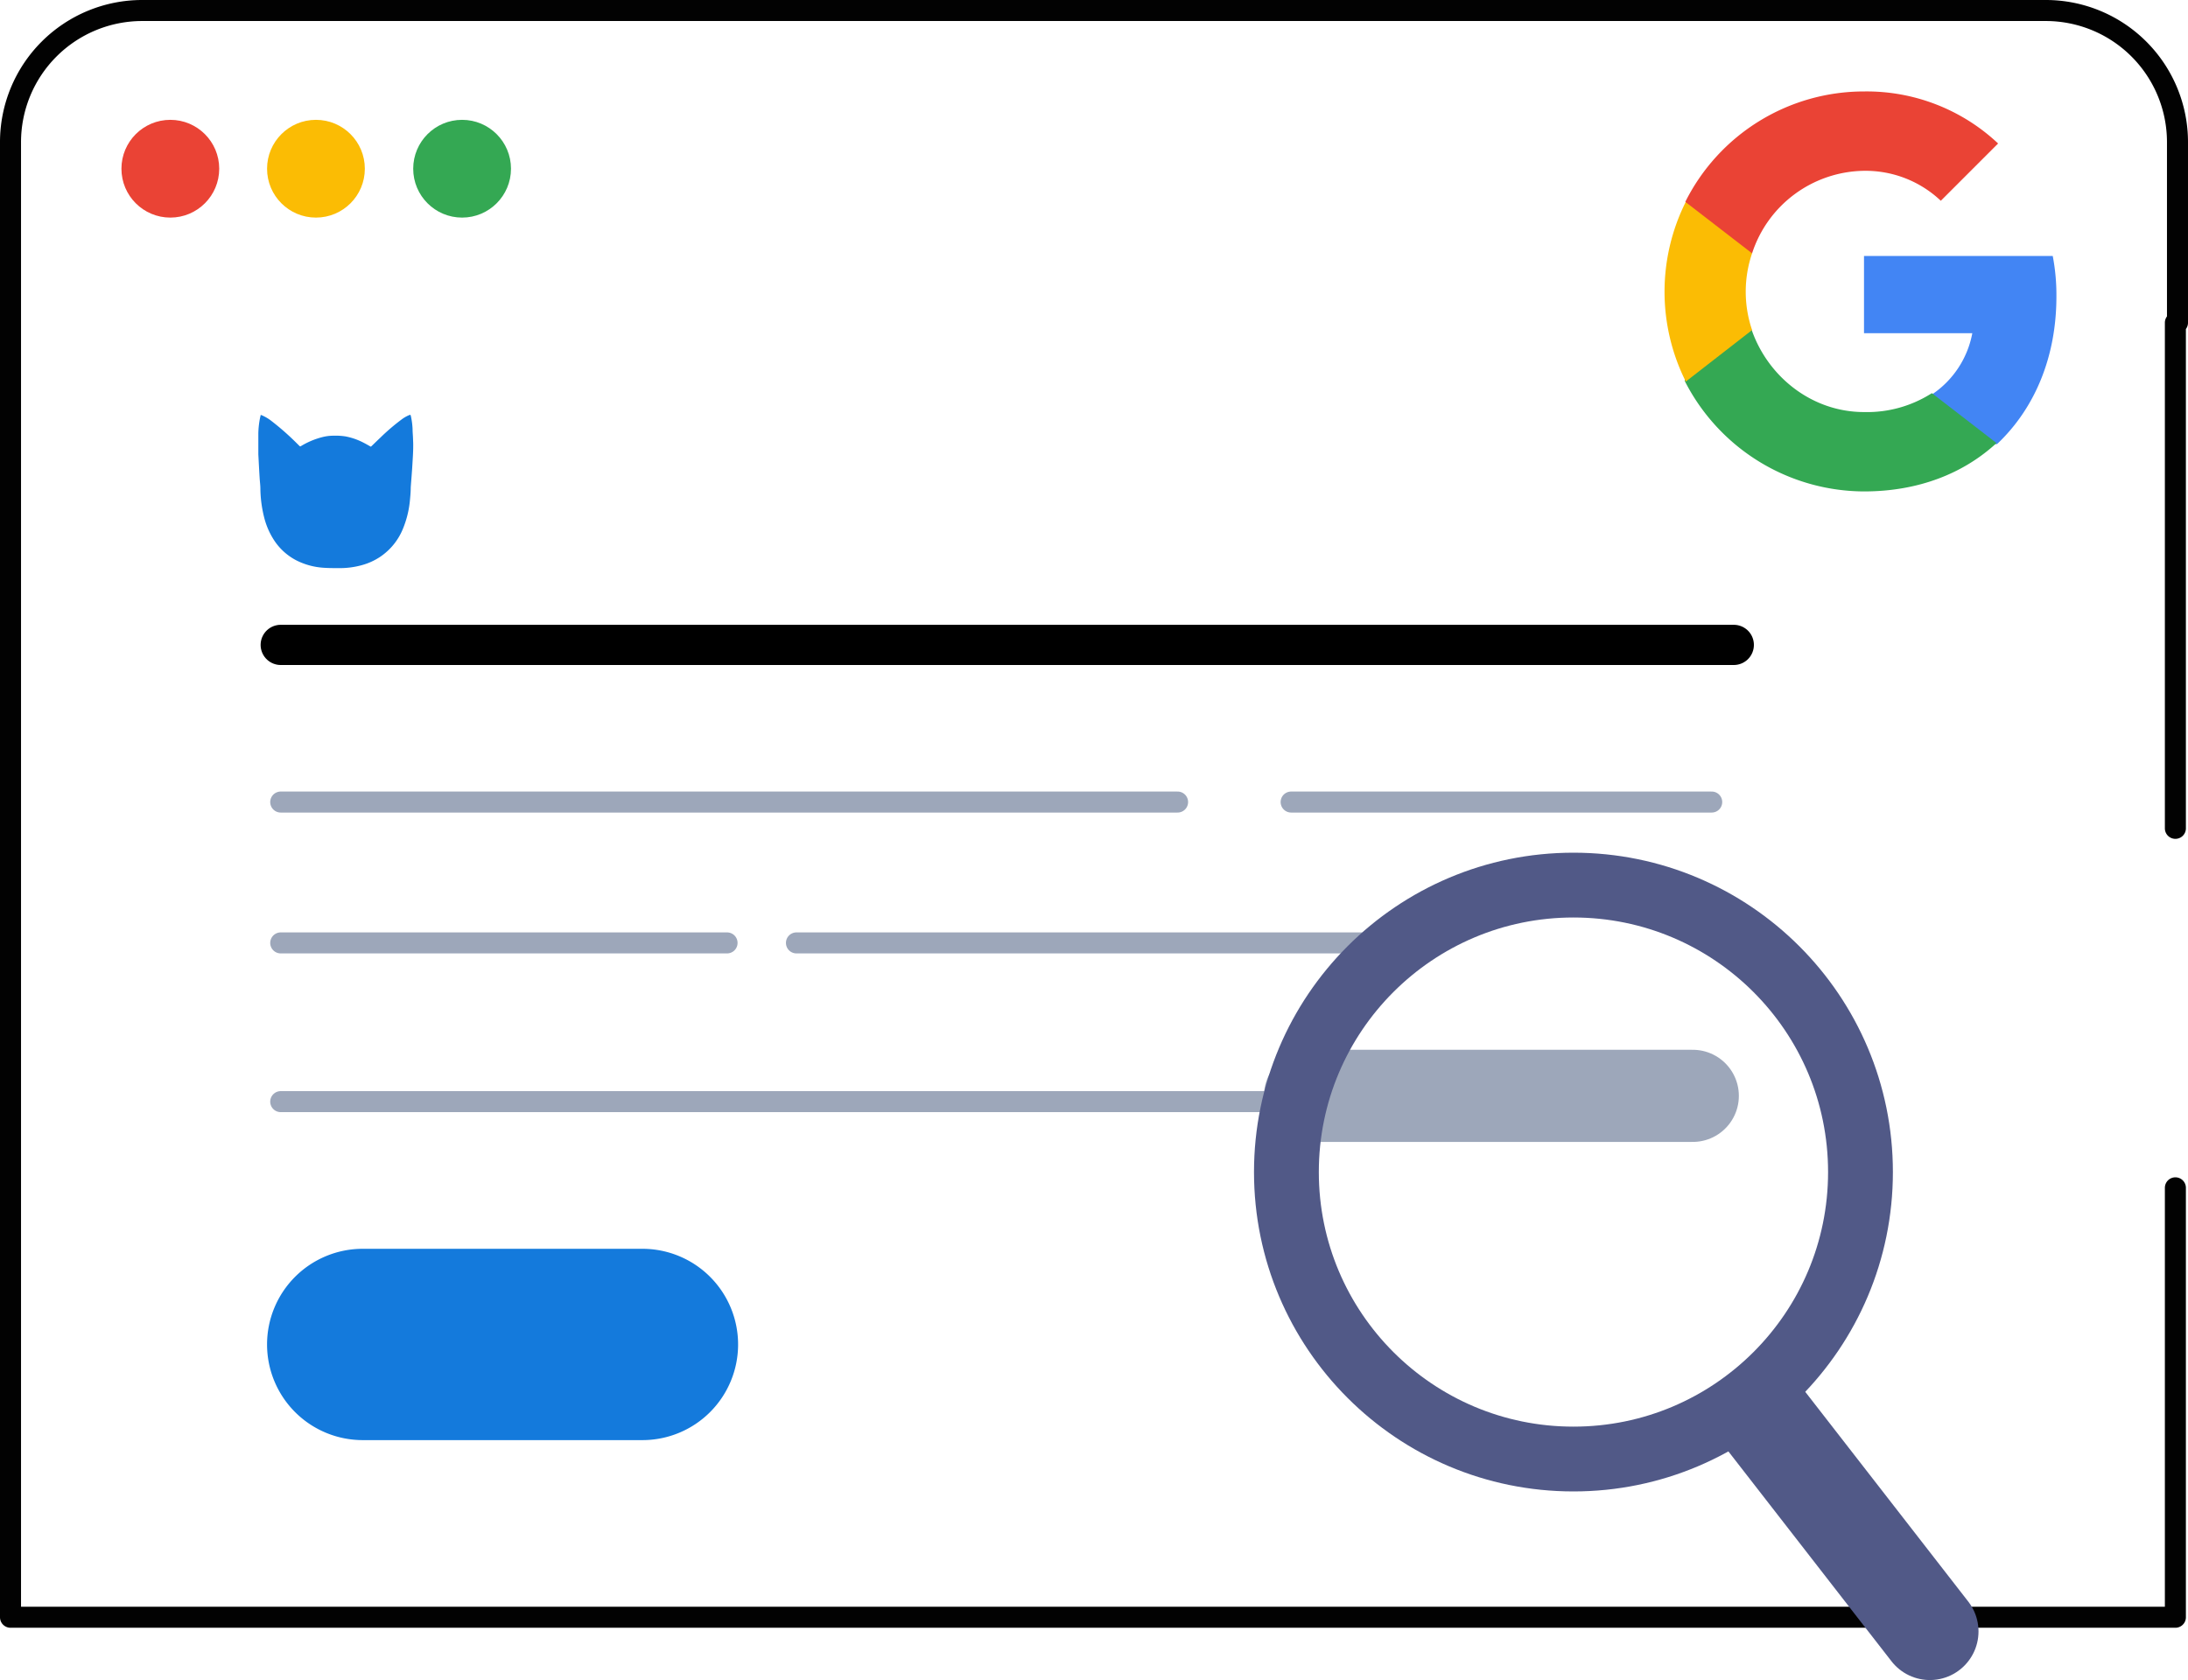 <svg id="Calque_1" data-name="Calque 1" xmlns="http://www.w3.org/2000/svg" viewBox="0 0 416.2 319.65"><defs><style>.cls-1{fill:#ea4335;}.cls-2{fill:#fbbc04;}.cls-3{fill:#34a853;}.cls-10,.cls-4,.cls-5,.cls-6,.cls-8,.cls-9{fill:none;}.cls-4{stroke:#020202;stroke-linejoin:round;}.cls-10,.cls-4,.cls-5,.cls-6,.cls-8{stroke-linecap:round;}.cls-4,.cls-6{stroke-width:4px;}.cls-5{stroke:#000;stroke-width:7.65px;}.cls-10,.cls-5,.cls-6,.cls-8{stroke-miterlimit:10;}.cls-6,.cls-8{stroke:#9da7ba;}.cls-7{fill:#147adc;}.cls-8{stroke-width:17.53px;}.cls-10,.cls-9{stroke:#515987;}.cls-9{stroke-width:12.33px;}.cls-10{stroke-width:18.5px;}.cls-11{fill:#4285f4;}</style></defs><circle class="cls-1" cx="32.4" cy="32.1" r="9.3"/><circle class="cls-2" cx="60.1" cy="32.1" r="9.3"/><circle class="cls-3" cx="87.9" cy="32.1" r="9.3"/><path class="cls-4" d="M428.4,307.9V211.7h.4V177.4a25.05,25.05,0,0,0-25.1-25.1H41.7a25.05,25.05,0,0,0-25.1,25.1V458H428.4V376.3" transform="translate(-14.6 -150.3)"/><path class="cls-5" d="M68,273H344.4" transform="translate(-14.6 -150.3)"/><path class="cls-6" d="M260.2,302.9h80M68,302.9H238.6m-72.5,26.8H273.9M68,329.7h84.9M68,359.9H259.7" transform="translate(-14.6 -150.3)"/><path class="cls-7" d="M136.8,387.9H83.6a18.2,18.2,0,0,0-18.2,18.2h0a18.2,18.2,0,0,0,18.2,18.2h53.2A18.2,18.2,0,0,0,155,406.1h0a18.2,18.2,0,0,0-18.2-18.2Z" transform="translate(-14.6 -150.3)"/><path class="cls-8" d="M263.8,358.8h72.8" transform="translate(-14.6 -150.3)"/><circle class="cls-9" cx="299.3" cy="223" r="54.6"/><path class="cls-10" d="M350.7,420.8l31,39.9" transform="translate(-14.6 -150.3)"/><path class="cls-11" d="M405.77,206.7a39.4,39.4,0,0,0-.7-7.7h-35.9v14.7h20.6a18,18,0,0,1-7.6,11.6v9.5h12.3c7.2-6.8,11.3-16.6,11.3-28.1Z" transform="translate(-14.6 -150.3)"/><path class="cls-3" d="M369.18,243.8c10.3,0,18.9-3.4,25.2-9.2l-12.3-9.5a22.83,22.83,0,0,1-12.9,3.6c-9.9,0-18.3-6.7-21.4-15.7h-12.7v9.8a38.4,38.4,0,0,0,34.1,21Z" transform="translate(-14.6 -150.3)"/><path class="cls-2" d="M347.88,213.1a22.67,22.67,0,0,1,0-14.6v-9.8H335.27a38.19,38.19,0,0,0,0,34.2Z" transform="translate(-14.6 -150.3)"/><path class="cls-1" d="M369.18,182.8a20.81,20.81,0,0,1,14.6,5.7l10.9-10.9a36.49,36.49,0,0,0-25.5-9.9,38,38,0,0,0-34,21l12.7,9.8A22.7,22.7,0,0,1,369.18,182.8Z" transform="translate(-14.6 -150.3)"/><path class="cls-7" d="M93.2,235.17c0,1.2-.09,2.41-.16,3.61-.08,1.42-.21,2.84-.31,4.26,0,.74-.06,1.47-.13,2.2a18.82,18.82,0,0,1-1.34,5.63,11.78,11.78,0,0,1-4.37,5.39,11.94,11.94,0,0,1-3.51,1.58,15.6,15.6,0,0,1-4.41.55c-1,0-1.91,0-2.86-.07a13.28,13.28,0,0,1-5.19-1.43,11.23,11.23,0,0,1-4-3.53,14.27,14.27,0,0,1-2-4.34,23.39,23.39,0,0,1-.79-5.7c0-.69-.1-1.37-.14-2.06-.09-1.41-.16-2.83-.25-4.53,0-1.15,0-2.6,0-4a17.14,17.14,0,0,1,.34-3,3.59,3.59,0,0,0,.08-.35c0-.12.08-.14.2-.09a8.46,8.46,0,0,1,1.92,1.14,50.43,50.43,0,0,1,4.41,3.85l.91.9a.17.17,0,0,0,.24,0,15,15,0,0,1,4.06-1.71,8.33,8.33,0,0,1,2.17-.27,11.75,11.75,0,0,1,2.29.14,12.35,12.35,0,0,1,2.78.89c.64.29,1.26.64,1.89,1a.13.13,0,0,0,.19,0c.58-.55,1.15-1.12,1.73-1.66A39.63,39.63,0,0,1,91.14,230a6.51,6.51,0,0,1,1.37-.75c.13-.05.18,0,.22.1a14,14,0,0,1,.35,2.58c0,.56.06,1.12.08,1.69S93.21,234.65,93.2,235.17Z" transform="translate(-14.6 -150.3)"/></svg>